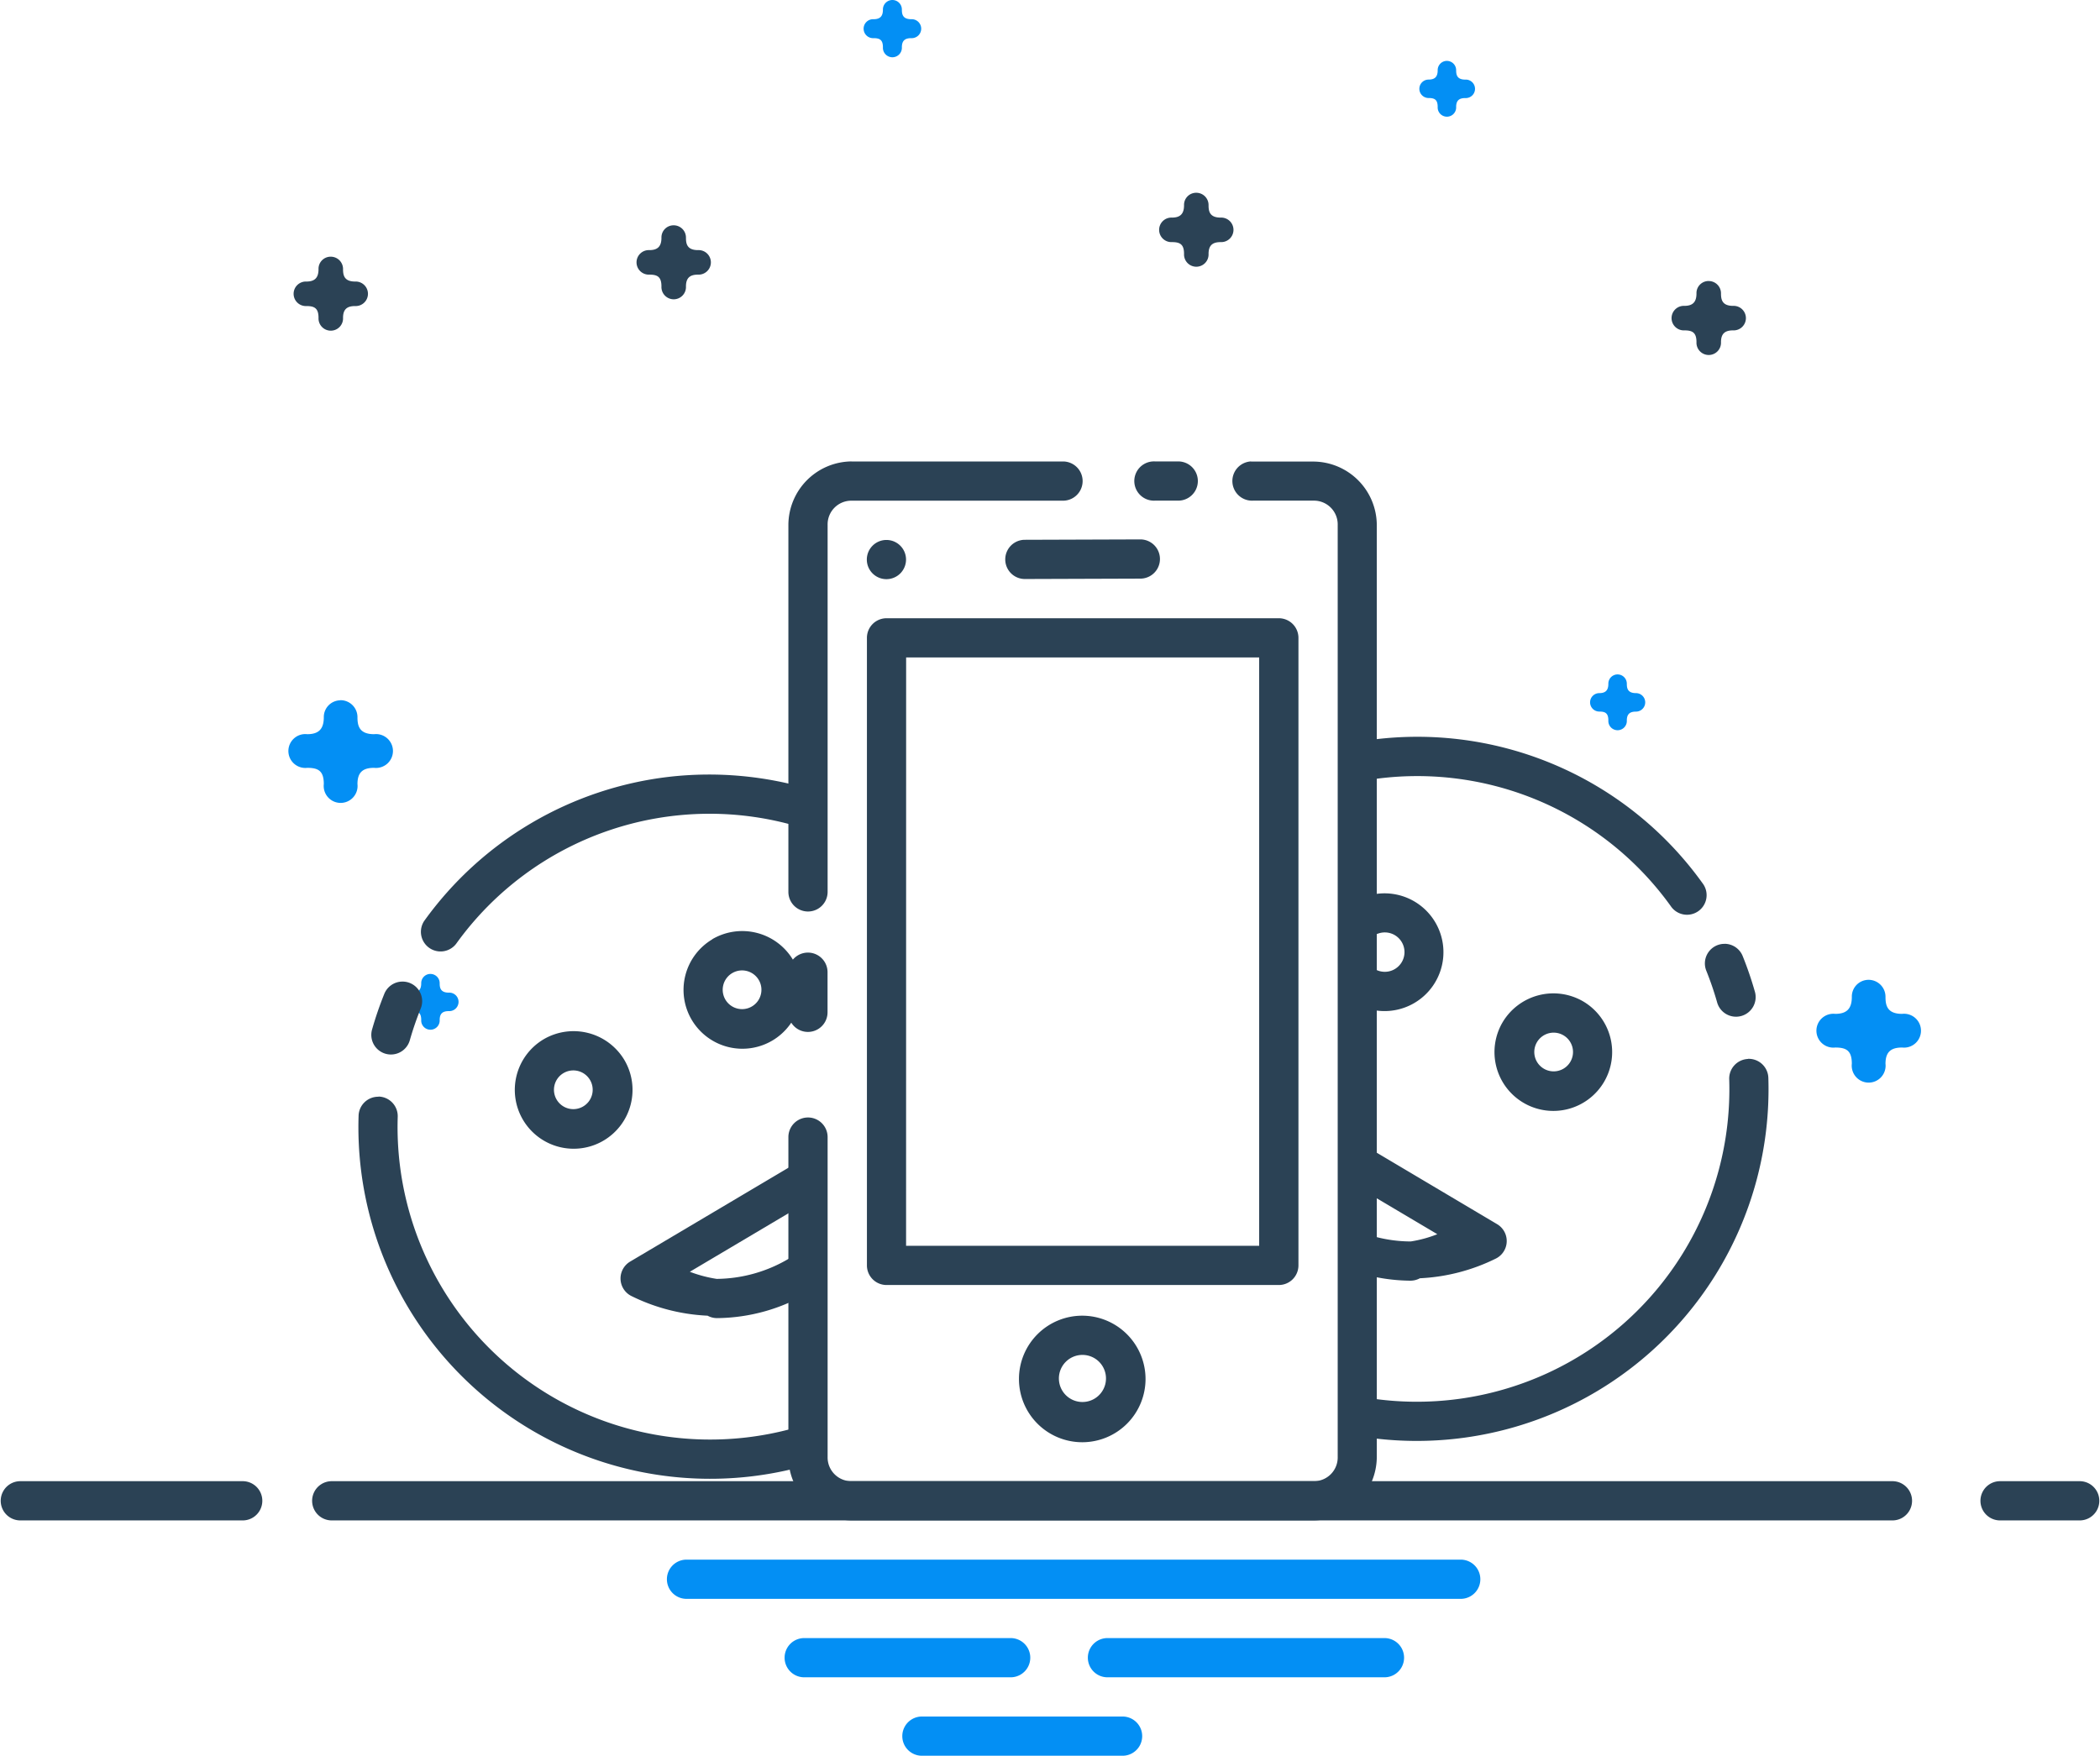 <svg xmlns="http://www.w3.org/2000/svg" width="86.769" height="72.563" viewBox="0 0 86.769 72.563">
  <g id="premium_top_ic" transform="translate(-137 -57.932)">
    <g id="_009ec945152ef138ceb8b2f3b07f091e" data-name="009ec945152ef138ceb8b2f3b07f091e" transform="translate(132.992 48.699)">
      <path id="Path_618" data-name="Path 618" d="M17.687,1035.36a.811.811,0,0,0,0,1.621H82.229a.811.811,0,0,0,0-1.621Zm68.933,0a.811.811,0,0,0,0,1.621h3.346a.811.811,0,0,0,0-1.621Zm-81.8,0a.811.811,0,0,0,0,1.621h9.244a.811.811,0,0,0,0-1.621H4.818Z" transform="translate(0 -964.911)" fill="#2b4255"/>
      <path id="Path_619" data-name="Path 619" d="M21.818,1037.36a.81.81,0,0,0,0,1.621H53.807a.81.81,0,0,0,0-1.621Zm4.863,3.242a.81.81,0,1,0,0,1.621h8.53a.81.81,0,1,0,0-1.621Zm12.53,0a.81.81,0,1,0,0,1.621H50.656a.81.81,0,1,0,0-1.621Zm-7.667,3.242a.81.81,0,1,0,0,1.621h8.291a.81.81,0,1,0,0-1.621H31.544Z" transform="translate(10.556 -963.669)" fill="#038ff4" fill-rule="evenodd"/>
      <path id="Path_620" data-name="Path 620" d="M21.756,1003.34a.5.5,0,0,0-.5.514c0,.352-.149.511-.5.511a.507.507,0,1,0,0,1.013c.337,0,.5.092.5.49a.507.507,0,1,0,1.013,0c0-.36.169-.49.5-.49a.507.507,0,1,0,0-1.013c-.454,0-.5-.259-.5-.511a.507.507,0,0,0-.514-.514Z" transform="translate(10.082 -984.795)" fill="#2b4255" fill-rule="evenodd"/>
      <path id="Path_621" data-name="Path 621" d="M13.48,1015.45a.692.692,0,0,0-.686.7c0,.483-.206.7-.684.7a.7.7,0,1,0,0,1.391c.46,0,.684.128.684.67a.7.7,0,1,0,1.391,0c0-.493.232-.67.687-.67a.7.7,0,1,0,0-1.391c-.619,0-.687-.356-.687-.7a.7.7,0,0,0-.705-.705Zm3.715,11.308a.381.381,0,0,0-.376.389c0,.264-.113.384-.376.384a.381.381,0,1,0,0,.762c.253,0,.376.071.376.37a.382.382,0,1,0,.763,0c0-.271.126-.368.378-.368a.382.382,0,1,0,0-.763c-.34,0-.378-.195-.378-.384a.382.382,0,0,0-.387-.389Z" transform="translate(4.593 -977.274)" fill="#038ff4" fill-rule="evenodd"/>
      <path id="Path_622" data-name="Path 622" d="M13.015,1004.14a.5.5,0,0,0-.5.516c0,.35-.151.511-.5.511a.507.507,0,1,0,0,1.013c.336,0,.5.092.5.488a.507.507,0,1,0,1.013,0c0-.358.169-.488.5-.488a.507.507,0,1,0,0-1.013c-.452,0-.5-.259-.5-.511a.507.507,0,0,0-.514-.516Z" transform="translate(4.654 -984.298)" fill="#2b4255" fill-rule="evenodd"/>
      <path id="Path_623" data-name="Path 623" d="M41.323,999.147a.382.382,0,0,0-.376.389c0,.264-.113.384-.376.384a.381.381,0,1,0,0,.762c.254,0,.376.072.376.37a.382.382,0,1,0,.763,0c0-.271.128-.368.378-.368a.382.382,0,1,0,0-.763c-.34,0-.378-.194-.378-.386a.383.383,0,0,0-.387-.387Z" transform="translate(22.464 -987.398)" fill="#038ff4" fill-rule="evenodd"/>
      <path id="Path_624" data-name="Path 624" d="M35.077,1002.51a.5.5,0,0,0-.5.515c0,.35-.149.511-.5.511a.507.507,0,1,0,0,1.013c.336,0,.5.093.5.488a.507.507,0,1,0,1.013,0c0-.358.169-.488.5-.488a.507.507,0,1,0,0-1.013c-.454,0-.5-.259-.5-.511a.507.507,0,0,0-.514-.515Z" transform="translate(18.354 -985.31)" fill="#2b4255" fill-rule="evenodd"/>
      <path id="Path_625" data-name="Path 625" d="M45.673,1014.79a.381.381,0,0,0-.376.389c0,.262-.113.384-.374.384a.381.381,0,1,0,0,.762c.253,0,.374.071.374.37a.382.382,0,1,0,.763,0c0-.271.128-.368.378-.368a.382.382,0,1,0,0-.764c-.34,0-.378-.194-.378-.386a.383.383,0,0,0-.387-.387Zm10.368,12.622a.692.692,0,0,0-.684.707c0,.481-.206.7-.684.7a.7.7,0,1,0,0,1.391c.46,0,.684.13.684.671a.7.7,0,1,0,1.391,0c0-.493.23-.671.687-.671a.7.7,0,1,0,0-1.391c-.621,0-.687-.355-.687-.7a.7.7,0,0,0-.707-.707Z" transform="translate(25.166 -977.684)" fill="#038ff4" fill-rule="evenodd"/>
      <path id="Path_626" data-name="Path 626" d="M48.138,1004.76a.5.5,0,0,0-.5.516c0,.35-.151.511-.5.511a.507.507,0,1,0,0,1.013c.336,0,.5.092.5.488a.507.507,0,1,0,1.013,0c0-.358.169-.488.5-.488a.507.507,0,1,0,0-1.013c-.452,0-.5-.259-.5-.51a.508.508,0,0,0-.514-.516Z" transform="translate(26.466 -983.913)" fill="#2b4255" fill-rule="evenodd"/>
      <path id="Path_627" data-name="Path 627" d="M27.2,997.595a.392.392,0,0,0-.386.4c0,.271-.117.394-.386.394a.392.392,0,1,0,0,.783c.259,0,.386.073.386.378a.392.392,0,1,0,.783,0c0-.277.13-.378.387-.378a.392.392,0,1,0,0-.783c-.35,0-.387-.2-.387-.394a.392.392,0,0,0-.4-.4Z" transform="translate(13.675 -988.362)" fill="#038ff4" fill-rule="evenodd"/>
      <path id="Path_628" data-name="Path 628" d="M46.625,1036.525a.81.81,0,0,0-.365,1.512l3.415,2.026a5.017,5.017,0,0,1-1.1.3h-.01a5.787,5.787,0,0,1-1.508-.209.81.81,0,1,0-.421,1.564,7.552,7.552,0,0,0,1.909.266h.01a.81.81,0,0,0,.4-.1,7.9,7.9,0,0,0,3.151-.82.81.81,0,0,0,.041-1.415l-5.053-3a.81.81,0,0,0-.462-.12Zm-.118-16.826a.81.81,0,1,0,.259,1.6,12.894,12.894,0,0,1,12.551,5.2.81.81,0,1,0,1.316-.943,14.5,14.5,0,0,0-14.127-5.86Zm15.033,8.364a.81.81,0,0,0-.747,1.122,13,13,0,0,1,.439,1.282.811.811,0,1,0,1.558-.449,14.649,14.649,0,0,0-.493-1.438.81.81,0,0,0-.757-.519Zm.968,4.758a.811.811,0,0,0-.772.848,12.914,12.914,0,0,1-14.9,13.164.812.812,0,1,0-.254,1.6,14.536,14.536,0,0,0,16.771-14.817.811.811,0,0,0-.846-.8Zm-6.8-2.375a2.431,2.431,0,1,1-3.331.851,2.442,2.442,0,0,1,3.331-.851Zm-.827,1.394a.8.8,0,1,0,.377.5.8.8,0,0,0-.377-.5Zm-8.2-5.728a.811.811,0,1,0,.545,1.528.814.814,0,1,1-.143,1.461.812.812,0,1,0-.83,1.4,2.433,2.433,0,1,0,.428-4.385Zm-19.764-11.506a.811.811,0,0,0-.81.811v25.936a.811.811,0,0,0,.81.81h16.21a.811.811,0,0,0,.81-.81v-25.936a.811.811,0,0,0-.81-.811Zm.81,1.621H42.314v24.315H27.725Zm9.677-4.879-4.771.016a.81.81,0,1,0,0,1.621l4.771-.016a.81.81,0,1,0,0-1.621Z" transform="translate(13.721 -979.822)" fill="#2b4255"/>
      <path id="Path_629" data-name="Path 629" d="M27.724,23.81a.81.81,0,1,1-.81-.81A.81.81,0,0,1,27.724,23.81Z" transform="translate(13.72 8.549)" fill="#2b4255"/>
      <path id="Path_630" data-name="Path 630" d="M32.6,1031.14a2.615,2.615,0,1,0,2.6,2.615A2.619,2.619,0,0,0,32.6,1031.14Zm0,1.621a.973.973,0,1,1-.7.29A.973.973,0,0,1,32.6,1032.761Z" transform="translate(16.14 -967.531)" fill="#2b4255"/>
      <path id="Path_631" data-name="Path 631" d="M26.719,1009.36a2.634,2.634,0,0,0-2.615,2.628v15.163a.81.81,0,0,0,1.621,0v-15.163a.979.979,0,0,1,.994-1.005h8.732a.81.81,0,1,0,0-1.621H26.719Zm12.449,0a.811.811,0,0,0,.081,1.621h.963a.81.81,0,1,0,0-1.621h-.963Q39.208,1009.358,39.168,1009.36Zm4.052,0a.811.811,0,1,0,.081,1.621h2.5a.982.982,0,0,1,1,1.007V1050.5a.981.981,0,0,1-1,1.006H26.719a.981.981,0,0,1-.994-1.005v-13.216a.81.81,0,0,0-1.621,0V1050.5a2.633,2.633,0,0,0,2.615,2.627H45.8a2.634,2.634,0,0,0,2.616-2.626v-38.509a2.634,2.634,0,0,0-2.616-2.626H43.3q-.04,0-.081,0Zm-18.319,20.3a.81.81,0,0,0-.8.823v1.645a.81.81,0,1,0,1.621,0v-1.645a.81.81,0,0,0-.823-.823Z" transform="translate(12.479 -981.057)" fill="#2b4255"/>
      <path id="Path_632" data-name="Path 632" d="M27.462,1027.2a.813.813,0,0,0-.439.12l-6.8,4.033a.811.811,0,0,0,.039,1.415,7.9,7.9,0,0,0,3.162.82.813.813,0,0,0,.386.1h.01a7.57,7.57,0,0,0,3.806-1.07.812.812,0,1,0-.833-1.394,5.932,5.932,0,0,1-2.992.843h0a5.414,5.414,0,0,1-1.11-.294l5.166-3.065a.81.81,0,0,0-.386-1.514Z" transform="translate(9.82 -969.979)" fill="#2b4255"/>
      <path id="Path_633" data-name="Path 633" d="M26,1017.435a14.522,14.522,0,0,0-10.138,5.959.812.812,0,0,0,1.321.943,12.888,12.888,0,0,1,14.193-4.824.81.81,0,1,0,.465-1.551,14.6,14.6,0,0,0-5.842-.527ZM14.94,1025.9a.811.811,0,0,0-.731.519,14.58,14.58,0,0,0-.494,1.438.811.811,0,1,0,1.558.449,13.087,13.087,0,0,1,.441-1.281.81.81,0,0,0-.773-1.125Zm-.966,4.759a.81.81,0,0,0-.823.8,14.534,14.534,0,0,0,18.43,14.456.811.811,0,0,0-.438-1.561A12.917,12.917,0,0,1,14.768,1031.5a.81.81,0,0,0-.794-.848Zm6.824-2.375a2.432,2.432,0,1,0,3.333.853,2.445,2.445,0,0,0-3.333-.853Zm.827,1.394a.8.8,0,1,1-.376.495.8.8,0,0,1,.376-.495Zm6.145-5.527A2.432,2.432,0,1,0,31.1,1025a2.445,2.445,0,0,0-3.333-.853Zm.827,1.394a.8.8,0,1,1-.377.5.8.8,0,0,1,.377-.5Z" transform="translate(5.673 -976.099)" fill="#2b4255"/>
    </g>
  </g>
</svg>
